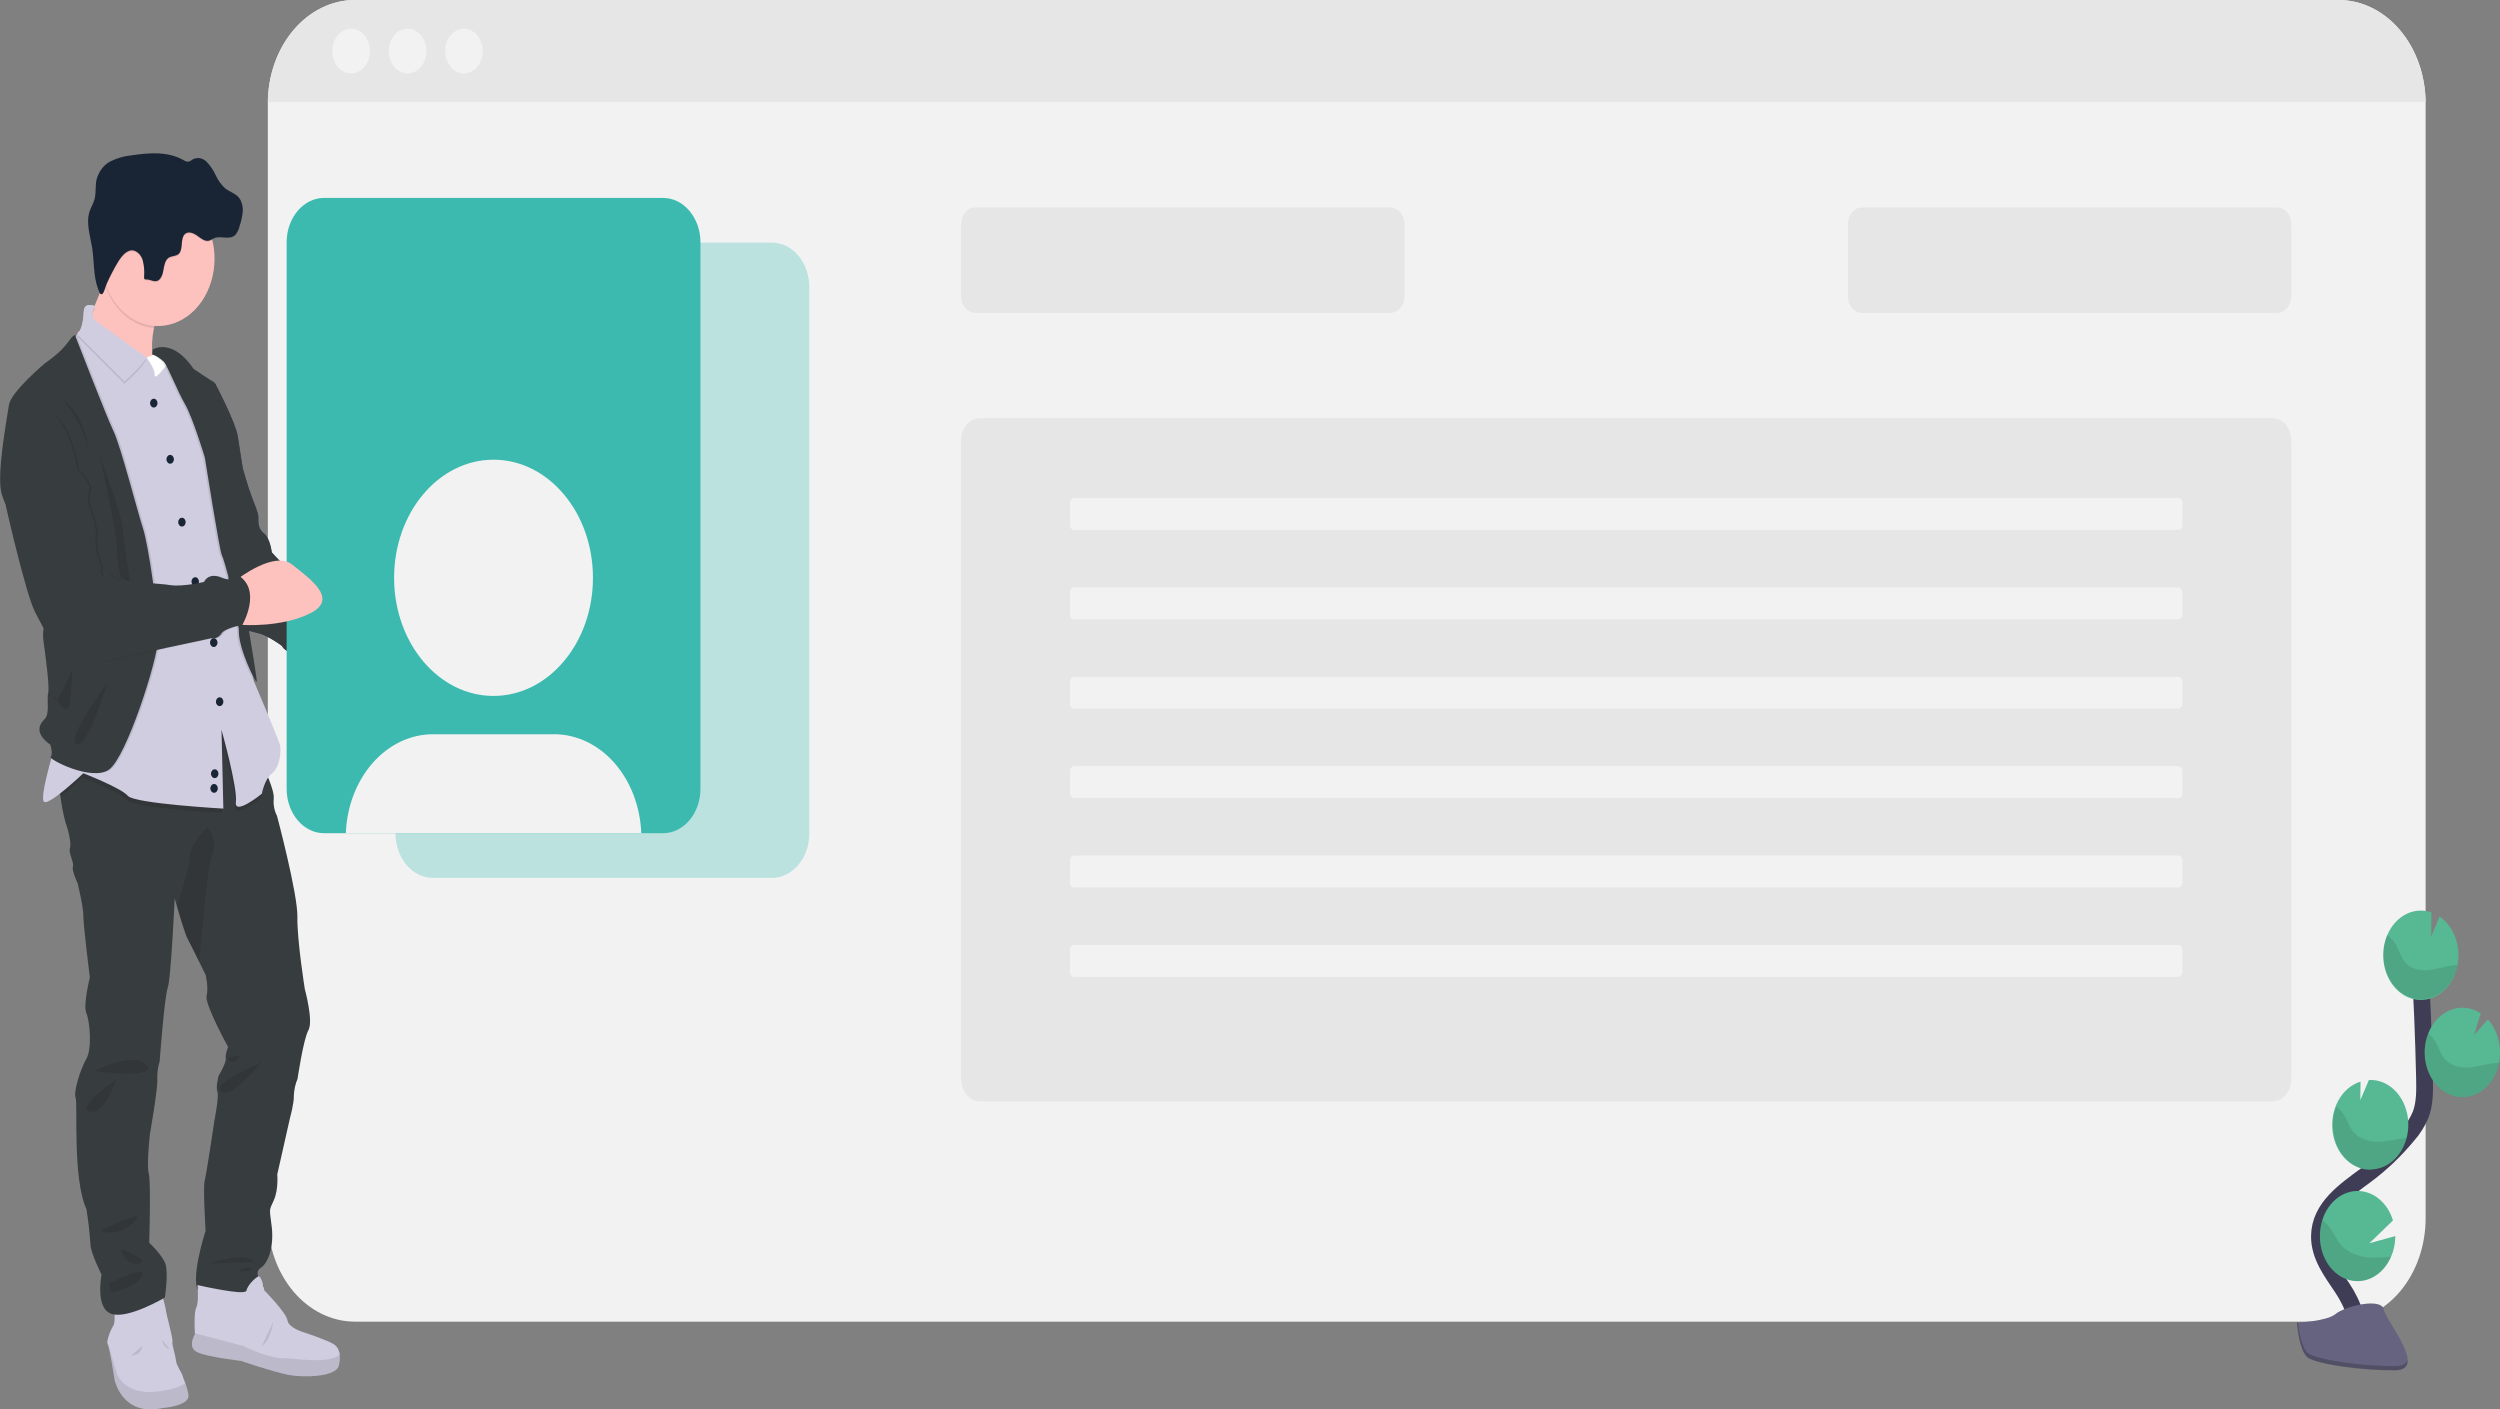 <svg width="596" height="336" viewBox="0 0 596 336" fill="none" xmlns="http://www.w3.org/2000/svg">
<rect x="0" y="0" width="596" height="336" fill="#808080" stroke="none"/>
<g clip-path="url(#clip0)">
<path d="M578.268 24.354V290.435C578.268 293.672 577.731 296.876 576.689 299.866C575.646 302.856 574.118 305.572 572.192 307.861C570.266 310.149 567.979 311.964 565.463 313.203C562.946 314.441 560.249 315.078 557.525 315.078H84.594C79.092 315.078 73.816 312.482 69.926 307.861C66.036 303.239 63.851 296.971 63.851 290.435V24.354C63.918 17.87 66.133 11.678 70.015 7.12C73.898 2.561 79.135 0.004 84.594 0H557.525C562.983 0.004 568.221 2.561 572.103 7.12C575.986 11.678 578.2 17.87 578.268 24.354V24.354Z" fill="#F2F2F2"/>
<path opacity="0.3" d="M184.018 57.84H103.197C100.833 57.843 98.567 58.959 96.896 60.946C95.225 62.933 94.286 65.626 94.286 68.434V198.705C94.288 201.513 95.228 204.206 96.9 206.191C98.573 208.176 100.84 209.291 103.204 209.291H184.018C185.189 209.292 186.349 209.019 187.431 208.488C188.513 207.956 189.497 207.177 190.325 206.194C191.154 205.211 191.812 204.043 192.26 202.758C192.709 201.474 192.941 200.096 192.942 198.705V68.434C192.942 67.043 192.711 65.664 192.262 64.379C191.814 63.093 191.156 61.925 190.328 60.941C189.499 59.957 188.515 59.177 187.432 58.645C186.35 58.113 185.189 57.84 184.018 57.84Z" fill="#3CBAB0"/>
<path d="M578.268 24.354H63.851C63.918 17.87 66.133 11.678 70.015 7.12C73.898 2.561 79.135 0.004 84.594 0H557.525C562.983 0.004 568.221 2.561 572.103 7.12C575.986 11.678 578.2 17.87 578.268 24.354V24.354Z" fill="#E6E6E6"/>
<path d="M83.71 17.504C86.186 17.504 88.194 15.119 88.194 12.177C88.194 9.235 86.186 6.85 83.71 6.85C81.233 6.85 79.225 9.235 79.225 12.177C79.225 15.119 81.233 17.504 83.71 17.504Z" fill="#F2F2F2"/>
<path d="M97.163 17.504C99.639 17.504 101.647 15.119 101.647 12.177C101.647 9.235 99.639 6.85 97.163 6.85C94.686 6.85 92.678 9.235 92.678 12.177C92.678 15.119 94.686 17.504 97.163 17.504Z" fill="#F2F2F2"/>
<path d="M110.616 17.504C113.092 17.504 115.1 15.119 115.1 12.177C115.1 9.235 113.092 6.85 110.616 6.85C108.139 6.85 106.131 9.235 106.131 12.177C106.131 15.119 108.139 17.504 110.616 17.504Z" fill="#F2F2F2"/>
<path d="M331.476 49.469H232.487C230.633 49.469 229.13 51.254 229.13 53.457V70.596C229.13 72.798 230.633 74.584 232.487 74.584H331.476C333.33 74.584 334.832 72.798 334.832 70.596V53.457C334.832 51.254 333.33 49.469 331.476 49.469Z" fill="#E6E6E6"/>
<path d="M542.88 49.469H443.892C442.038 49.469 440.535 51.254 440.535 53.457V70.596C440.535 72.798 442.038 74.584 443.892 74.584H542.88C544.734 74.584 546.237 72.798 546.237 70.596V53.457C546.237 51.254 544.734 49.469 542.88 49.469Z" fill="#E6E6E6"/>
<path d="M541.746 99.699H233.621C231.141 99.699 229.13 102.087 229.13 105.034V257.23C229.13 260.177 231.141 262.565 233.621 262.565H541.746C544.226 262.565 546.237 260.177 546.237 257.23V105.034C546.237 102.087 544.226 99.699 541.746 99.699Z" fill="#E6E6E6"/>
<path d="M519.318 118.725H256.049C255.511 118.725 255.075 119.243 255.075 119.882V125.179C255.075 125.818 255.511 126.336 256.049 126.336H519.318C519.856 126.336 520.292 125.818 520.292 125.179V119.882C520.292 119.243 519.856 118.725 519.318 118.725Z" fill="#F2F2F2"/>
<path d="M519.318 140.035H256.049C255.511 140.035 255.075 140.553 255.075 141.192V146.489C255.075 147.128 255.511 147.645 256.049 147.645H519.318C519.856 147.645 520.292 147.128 520.292 146.489V141.192C520.292 140.553 519.856 140.035 519.318 140.035Z" fill="#F2F2F2"/>
<path d="M519.318 161.345H256.049C255.511 161.345 255.075 161.862 255.075 162.501V167.798C255.075 168.437 255.511 168.955 256.049 168.955H519.318C519.856 168.955 520.292 168.437 520.292 167.798V162.501C520.292 161.862 519.856 161.345 519.318 161.345Z" fill="#F2F2F2"/>
<path d="M519.318 182.654H256.049C255.511 182.654 255.075 183.172 255.075 183.811V189.108C255.075 189.747 255.511 190.265 256.049 190.265H519.318C519.856 190.265 520.292 189.747 520.292 189.108V183.811C520.292 183.172 519.856 182.654 519.318 182.654Z" fill="#F2F2F2"/>
<path d="M519.318 203.964H256.049C255.511 203.964 255.075 204.482 255.075 205.121V210.418C255.075 211.057 255.511 211.574 256.049 211.574H519.318C519.856 211.574 520.292 211.057 520.292 210.418V205.121C520.292 204.482 519.856 203.964 519.318 203.964Z" fill="#F2F2F2"/>
<path d="M519.318 225.274H256.049C255.511 225.274 255.075 225.791 255.075 226.43V231.727C255.075 232.366 255.511 232.884 256.049 232.884H519.318C519.856 232.884 520.292 232.366 520.292 231.727V226.43C520.292 225.791 519.856 225.274 519.318 225.274Z" fill="#F2F2F2"/>
<path d="M100.564 155.56C97.291 157.037 89.674 157.204 86.272 157.197C85.247 157.197 84.606 157.197 84.606 157.197L82.435 151.945L84.606 147.562C84.606 147.562 86.599 146.915 89.245 146.344C93.152 145.507 98.495 144.822 101.045 146.732C105.318 149.868 104.837 153.635 100.564 155.56Z" fill="#FEC2BE"/>
<path opacity="0.1" d="M86.272 157.197C85.247 157.197 84.606 157.197 84.606 157.197L82.435 151.945L84.606 147.562C84.606 147.562 86.599 146.915 89.245 146.344C87.099 148.216 81.935 152.28 86.272 157.197Z" fill="black"/>
<path d="M50.301 92.697L51.262 91.38C51.262 91.38 56.195 100.665 56.714 104.166C57.233 107.667 57.893 111.693 57.893 111.693C57.893 111.693 59.174 116.259 59.955 118.261C60.737 120.263 61.506 122.203 61.576 123.078C61.647 123.954 61.282 125.879 62.858 127.104C64.433 128.33 64.779 131.671 64.779 131.671C64.779 131.671 70.378 138.155 73.325 138.33C76.272 138.505 84.754 140.256 84.459 142.006C84.165 143.756 87.995 144.807 89.539 145.241C91.083 145.674 79.59 150.933 86.298 157.676C86.298 157.676 82.025 158.726 81.583 159.959C81.141 161.192 76.644 159.259 76.644 159.259C76.644 159.259 75.689 156.55 72.371 156.375C69.052 156.2 67.361 154.442 67.361 154.183C67.361 153.924 64.043 151.732 62.198 151.139C60.353 150.545 57.925 150.264 57.848 149.655C57.771 149.046 46.797 92.743 46.797 92.743L50.301 92.697Z" fill="#4C4981"/>
<path d="M50.301 92.697L51.262 91.38C51.262 91.38 56.195 100.665 56.714 104.166C57.233 107.667 57.893 111.693 57.893 111.693C57.893 111.693 59.174 116.259 59.955 118.261C60.737 120.263 61.506 122.203 61.576 123.078C61.647 123.954 61.282 125.879 62.858 127.104C64.433 128.33 64.779 131.671 64.779 131.671C64.779 131.671 70.378 138.155 73.325 138.33C76.272 138.505 84.754 140.256 84.459 142.006C84.165 143.756 87.995 144.807 89.539 145.241C91.083 145.674 79.59 150.933 86.298 157.676C86.298 157.676 82.025 158.726 81.583 159.959C81.141 161.192 76.644 159.259 76.644 159.259C76.644 159.259 75.689 156.55 72.371 156.375C69.052 156.2 67.361 154.442 67.361 154.183C67.361 153.924 64.043 151.732 62.198 151.139C60.353 150.545 57.925 150.264 57.848 149.655C57.771 149.046 46.797 92.743 46.797 92.743L50.301 92.697Z" fill="#373C3F"/>
<path d="M38.822 335.665C29.097 337.834 27.323 328.968 27.323 328.968C27.323 328.968 26.112 321.083 25.67 320.497C25.613 320.384 25.576 320.257 25.563 320.126C25.55 319.995 25.56 319.862 25.593 319.736C25.855 318.399 26.341 317.139 27.021 316.03C27.63 315.177 27.13 311.631 27.13 311.631L38.405 308.214C38.885 309.48 39.256 310.801 39.514 312.156C39.622 313.404 41.282 319.051 41.115 319.835C40.949 320.619 41.833 323.054 41.941 324.303C42.05 325.551 43.434 327.392 43.549 328.047C43.733 328.638 43.947 329.215 44.19 329.775C44.488 330.641 44.728 331.534 44.907 332.446C45.401 335.201 38.822 335.665 38.822 335.665Z" fill="#D0CDE1"/>
<path opacity="0.1" d="M38.822 335.665C29.097 337.834 27.323 328.968 27.323 328.968C27.323 328.968 26.112 321.083 25.67 320.497C25.613 320.384 25.576 320.258 25.563 320.126C25.55 319.995 25.56 319.862 25.593 319.736L27.931 327.712C27.931 327.712 29.853 332.507 37.053 331.784C41.141 331.373 43.159 330.475 44.132 329.767C44.43 330.633 44.67 331.527 44.85 332.438C45.401 335.201 38.822 335.665 38.822 335.665Z" fill="black"/>
<path opacity="0.1" d="M31.25 323.184C31.25 323.184 33.684 323.252 33.85 320.901L31.25 323.184Z" fill="black"/>
<path d="M73.537 245.571C72.319 247.732 70.936 257.192 70.936 257.192C70.407 258.438 70.105 259.802 70.052 261.196C70.109 263.037 69.168 266.386 69.168 266.386L66.099 279.978C66.099 279.978 66.432 283.593 65.273 286.151C64.113 288.708 64.222 287.924 64.773 292.391C65.324 296.859 64.132 300.991 62.121 302.285C60.109 303.579 63.005 306.684 63.005 306.684C63.005 306.684 50.288 310.756 47.63 308.259C44.971 305.763 49.014 293.419 49.014 293.419C49.014 293.419 48.373 283.038 48.789 281.531C49.206 280.024 51.115 267.147 51.115 267.147C51.115 267.147 52.274 261.302 51.832 260.297C51.39 259.293 52.108 256.492 52.108 256.492C52.108 256.492 53.985 253.334 53.818 252.352C53.652 251.37 54.376 249.597 54.376 249.597C54.376 249.597 48.738 239.353 49.251 237.42C49.763 235.487 49.033 232.435 49.033 232.435C49.033 232.435 48.322 230.981 47.463 229.246C46.413 227.115 45.144 224.558 44.721 223.767C44.177 222.747 42.87 218.439 42.159 215.958C41.852 214.9 41.647 214.177 41.647 214.177C41.647 214.177 40.756 233.485 39.987 235.487C39.219 237.488 38.066 252.991 38.066 252.991C37.636 254.378 37.446 255.853 37.508 257.329C37.623 259.757 35.74 270.328 35.74 270.328C35.74 270.328 34.914 277.817 35.465 279.788C36.016 281.759 35.574 296.265 35.574 296.265C35.574 296.265 38.616 299.089 39.417 301.258C40.218 303.427 39.308 309.333 39.308 309.333C39.308 309.333 30.461 314.591 26.534 313.214C22.607 311.836 24.215 303.883 24.215 303.883C24.215 303.883 21.563 298.632 21.563 296.6C21.367 293.823 21.053 291.059 20.621 288.32C17.252 280.968 18.578 263.106 18.027 261.683C17.476 260.259 19.186 254.833 20.589 252.428C21.992 250.023 21.422 243.432 20.589 241.522C19.757 239.612 21.422 233.052 21.422 233.052C21.422 233.052 19.821 220.311 19.872 218.34C19.923 216.369 18.495 210.532 18.495 210.532C18.495 210.532 17.053 207.488 17.386 206.59C17.719 205.691 16.278 203.309 16.669 202.259C17.06 201.209 16.336 197.99 15.618 196.079C15.083 194.108 14.688 192.087 14.44 190.036C14.1 187.753 13.85 185.775 13.85 185.775L22.973 177.038L45.599 169.983L54.171 166.702L62.499 182.327C62.499 182.327 63.357 183.963 64.12 185.851C64.76 187.472 65.362 189.283 65.26 190.417C65.122 191.839 65.395 193.275 66.035 194.489C66.035 194.489 71.013 213.203 70.897 218.584C70.782 223.964 72.665 235.791 72.665 235.791C72.665 235.791 74.754 243.402 73.537 245.571Z" fill="#373C3F"/>
<path d="M39.866 93.352C39.513 93.177 15.464 81.38 18.776 79.036C20.743 77.643 23.165 71.745 24.817 67.125C25.977 63.906 26.739 61.303 26.739 61.303C26.739 61.303 46.041 57.232 39.135 71.288C38.045 73.442 37.225 75.772 36.701 78.207C34.747 87.781 39.699 93.177 39.866 93.352Z" fill="#FEC2BE"/>
<path opacity="0.1" d="M39.155 71.288C38.065 73.442 37.245 75.772 36.72 78.207C34.271 78.007 31.914 77.015 29.905 75.338C27.896 73.662 26.312 71.363 25.324 68.693C25.131 68.182 24.962 67.659 24.818 67.125C25.977 63.906 26.739 61.303 26.739 61.303C26.739 61.303 46.061 57.232 39.155 71.288Z" fill="black"/>
<path d="M51.147 61.699C51.148 65.375 50.085 68.939 48.136 71.794C46.188 74.648 43.472 76.621 40.444 77.379C37.417 78.137 34.262 77.636 31.509 75.959C28.756 74.282 26.572 71.531 25.324 68.168C24.563 66.132 24.172 63.927 24.177 61.699C24.175 57.837 25.348 54.104 27.479 51.187C29.611 48.271 32.557 46.367 35.776 45.827C38.995 45.287 42.27 46.147 44.998 48.248C47.726 50.349 49.723 53.55 50.622 57.262C50.973 58.704 51.15 60.198 51.147 61.699V61.699Z" fill="#FEC2BE"/>
<path opacity="0.1" d="M64.177 185.851C62.768 187.373 62.224 190.28 62.224 190.28C62.224 190.28 55.593 195.661 56.035 192.244C56.477 188.826 52.608 175.044 52.608 175.044L53.05 193.819C53.05 193.819 31.82 192.639 30.276 190.775C28.732 188.91 19.661 185.386 19.661 185.386C19.661 185.386 16.887 188.035 14.337 190.044C13.998 187.761 13.748 185.782 13.748 185.782L22.87 177.045L45.599 169.983L54.171 166.702L62.499 182.327C62.499 182.327 63.396 183.986 64.177 185.851Z" fill="black"/>
<path d="M64.856 184.367C63.088 185.683 62.422 189.222 62.422 189.222C62.422 189.222 55.791 194.61 56.233 191.193C56.675 187.776 52.806 173.993 52.806 173.993L53.248 192.769C53.248 192.769 32.025 191.589 30.474 189.724C28.924 187.86 19.866 184.344 19.866 184.344C19.866 184.344 12.011 191.833 10.577 191.193C9.142 190.554 13.139 177.799 13.139 177.799L17.226 103.215C17.226 103.215 16.124 81.022 17.784 80.231C18.038 80.109 18.273 79.933 18.475 79.713C19.571 78.549 19.898 76.182 19.994 74.188C20.103 71.829 22.755 73.008 22.755 73.008L21.211 75.375L34.907 85.269L35.029 85.353C35.563 85.021 36.113 84.726 36.675 84.47C37.886 83.914 39.501 83.389 40.557 83.907C41.143 84.256 41.642 84.781 42.005 85.429C42.787 86.824 43.413 88.333 43.87 89.919L48.802 99.919C48.802 99.919 51.365 113.185 51.365 113.71C51.365 114.235 52.14 126.313 53.024 127.63C53.908 128.946 54.792 135.507 54.459 137.478C54.126 139.449 55.01 146.808 55.01 146.808C58.661 150.347 60.538 162.433 60.538 162.433C60.538 162.433 66.304 175.964 66.727 177.54C67.15 179.115 66.624 183.05 64.856 184.367Z" fill="#D0CDE1"/>
<path opacity="0.1" d="M34.888 85.809C33.543 88.176 29.667 91.502 29.667 91.502L18.456 80.254C19.552 79.089 19.878 76.722 19.975 74.736C20.084 72.369 22.736 73.549 22.736 73.549L22.415 74.043C22.261 74.279 22.151 74.55 22.092 74.84C22.032 75.129 22.025 75.431 22.07 75.724C22.116 76.017 22.213 76.296 22.355 76.541C22.497 76.787 22.681 76.994 22.896 77.148L34.888 85.809Z" fill="black"/>
<path d="M34.888 85.254C33.543 87.621 29.667 90.939 29.667 90.939L18.456 79.721C19.552 78.556 19.878 76.19 19.975 74.196C20.084 71.836 22.736 73.016 22.736 73.016L22.415 73.511C22.261 73.746 22.151 74.017 22.092 74.307C22.032 74.597 22.025 74.898 22.07 75.191C22.116 75.484 22.213 75.763 22.355 76.008C22.497 76.254 22.681 76.461 22.896 76.616L34.888 85.254Z" fill="#D0CDE1"/>
<path opacity="0.1" d="M40.071 87.027C38.623 89.082 36.573 91.411 36.669 90.246C36.765 89.082 35.446 86.494 34.6 85.338C35.913 84.843 37.329 84.891 38.617 85.475C39.211 85.825 39.714 86.362 40.071 87.027V87.027Z" fill="#D0CDE1"/>
<path d="M40.288 86.236C38.841 88.29 36.791 90.627 36.887 89.455C36.983 88.283 35.798 86.411 34.965 85.239C36.176 84.683 37.79 84.165 38.847 84.683C39.435 85.04 39.932 85.575 40.288 86.236V86.236Z" fill="white"/>
<path d="M36.663 97.157C37.151 97.157 37.547 96.687 37.547 96.106C37.547 95.526 37.151 95.056 36.663 95.056C36.174 95.056 35.779 95.526 35.779 96.106C35.779 96.687 36.174 97.157 36.663 97.157Z" fill="#192534"/>
<path d="M43.37 125.529C43.858 125.529 44.254 125.059 44.254 124.479C44.254 123.899 43.858 123.429 43.37 123.429C42.882 123.429 42.486 123.899 42.486 124.479C42.486 125.059 42.882 125.529 43.37 125.529Z" fill="#192534"/>
<path d="M50.961 154.244C51.45 154.244 51.845 153.774 51.845 153.194C51.845 152.614 51.45 152.143 50.961 152.143C50.473 152.143 50.077 152.614 50.077 153.194C50.077 153.774 50.473 154.244 50.961 154.244Z" fill="#192534"/>
<path d="M51.186 185.501C51.674 185.501 52.07 185.03 52.07 184.45C52.07 183.87 51.674 183.4 51.186 183.4C50.697 183.4 50.301 183.87 50.301 184.45C50.301 185.03 50.697 185.501 51.186 185.501Z" fill="#192534"/>
<path d="M40.57 110.551C41.059 110.551 41.454 110.081 41.454 109.501C41.454 108.921 41.059 108.451 40.57 108.451C40.082 108.451 39.686 108.921 39.686 109.501C39.686 110.081 40.082 110.551 40.57 110.551Z" fill="#192534"/>
<path d="M46.541 139.708C47.029 139.708 47.425 139.237 47.425 138.657C47.425 138.077 47.029 137.607 46.541 137.607C46.053 137.607 45.657 138.077 45.657 138.657C45.657 139.237 46.053 139.708 46.541 139.708Z" fill="#192534"/>
<path d="M52.364 168.339C52.852 168.339 53.248 167.868 53.248 167.288C53.248 166.708 52.852 166.238 52.364 166.238C51.876 166.238 51.48 166.708 51.48 167.288C51.48 167.868 51.876 168.339 52.364 168.339Z" fill="#192534"/>
<path d="M51.038 189.001C51.526 189.001 51.922 188.531 51.922 187.951C51.922 187.371 51.526 186.901 51.038 186.901C50.55 186.901 50.154 187.371 50.154 187.951C50.154 188.531 50.55 189.001 51.038 189.001Z" fill="#192534"/>
<path opacity="0.1" d="M18.463 80.353C18.463 80.353 18.61 78.77 16.695 81.487C14.779 84.204 11.166 86.563 11.166 86.563C11.166 86.563 2.985 93.412 2.543 96.548C2.101 99.683 -0.551 113.36 0.846 117.911C2.242 122.462 12.928 144.266 12.928 144.266C12.928 144.266 10.128 148.209 10.794 152.844C11.461 157.478 12.268 163.879 11.896 165.279C11.525 166.68 12.338 170.18 11.089 171.406C9.84 172.631 8.527 174.732 12.415 177.54C12.415 177.54 13.152 179.899 12.486 180.424C11.819 180.949 22.287 186.383 26.413 183.469C30.538 180.554 37.989 157.463 38.136 152.265C38.283 147.067 35.849 130.027 34.523 126.001C33.197 121.975 29.219 106.297 27.521 102.796C25.823 99.295 18.463 80.353 18.463 80.353Z" fill="black"/>
<path d="M18.053 80.353C18.053 80.353 18.2 78.77 16.285 81.487C14.369 84.204 10.756 86.563 10.756 86.563C10.756 86.563 2.575 93.412 2.133 96.548C1.691 99.683 -0.961 113.36 0.436 117.911C1.832 122.462 12.524 144.266 12.524 144.266C12.524 144.266 9.725 148.216 10.365 152.844C11.006 157.471 11.845 163.879 11.473 165.279C11.102 166.68 11.915 170.18 10.666 171.406C9.417 172.631 8.104 174.732 11.992 177.54C11.992 177.54 12.729 179.899 12.063 180.424C11.397 180.949 21.864 186.383 25.99 183.469C30.115 180.554 37.566 157.463 37.713 152.265C37.861 147.067 35.426 130.027 34.1 126.001C32.774 121.975 28.783 106.358 27.085 102.85C25.388 99.341 18.053 80.353 18.053 80.353Z" fill="#373C3F"/>
<path opacity="0.1" d="M15.074 95.231C15.074 95.231 21.409 103.55 21.192 109.067C21.192 109.067 21.256 100.14 15.074 95.231Z" fill="black"/>
<path opacity="0.1" d="M23.818 108.892C23.818 109.159 28.091 128.071 27.873 130.43C27.656 132.79 29.123 139.799 29.123 139.799L31.115 139.19C31.115 139.19 29.565 129.471 29.27 125.879C28.975 122.287 23.818 108.892 23.818 108.892Z" fill="black"/>
<path opacity="0.1" d="M25.535 162.829C25.388 163.087 15.439 176.49 18.239 177.449C21.038 178.407 25.535 162.829 25.535 162.829Z" fill="black"/>
<path opacity="0.1" d="M17.355 159.411C17.137 159.586 13.376 169.046 12.934 166.505C12.492 163.963 16.176 173.423 16.778 166.421L17.355 159.411Z" fill="black"/>
<path opacity="0.1" d="M36.464 83.328C36.464 83.328 40.571 80.353 45.734 87.963C45.734 87.963 49.488 90.505 50.596 91.122C51.704 91.738 52.954 108.017 52.954 108.017C52.954 108.017 55.388 115.019 54.722 119.052C54.056 123.086 56.644 136.907 56.644 136.907C56.644 136.907 60.923 161.778 60.776 162.479C60.628 163.179 56.419 154.685 56.49 150.499C56.56 146.314 52.954 133.163 52.441 132.371C51.929 131.58 48.386 109.083 48.386 109.083C48.386 109.083 45.51 99.508 43.678 96.373C41.845 93.237 39.545 87.24 38.591 86.213C37.901 85.505 37.132 84.916 36.304 84.462L36.464 83.328Z" fill="black"/>
<path d="M36.406 83.328C36.406 83.328 41.013 80.353 46.176 87.963C46.176 87.963 49.93 90.505 51.038 91.122C52.147 91.738 53.396 108.017 53.396 108.017C53.396 108.017 55.83 115.019 55.164 119.052C54.498 123.086 57.086 136.907 57.086 136.907C57.086 136.907 61.365 161.778 61.218 162.479C61.07 163.179 56.868 154.685 56.938 150.484C57.009 146.283 53.402 133.147 52.89 132.356C52.377 131.564 48.834 109.067 48.834 109.067C48.834 109.067 45.958 99.524 44.12 96.373C42.281 93.222 39.987 87.24 39.033 86.213C38.214 85.448 37.291 84.856 36.304 84.462L36.406 83.328Z" fill="#373C3F"/>
<path opacity="0.1" d="M50.538 203.933C49.257 207.267 48.162 224.003 47.425 229.315C46.374 227.184 45.106 224.627 44.683 223.835C44.139 222.815 42.832 218.508 42.121 216.027C42.953 213.622 45.253 206.726 45.253 204.2C45.253 201.11 49.456 197.236 49.456 197.236C50.209 198.073 50.72 199.172 50.915 200.375C51.109 201.579 50.977 202.825 50.538 203.933V203.933Z" fill="black"/>
<path opacity="0.1" d="M22.351 255.351C22.351 255.351 32.076 250.426 34.952 253.905C37.829 257.383 22.351 255.351 22.351 255.351Z" fill="black"/>
<path opacity="0.1" d="M27.822 257.322C27.822 257.322 17.982 263.89 21.358 265.008C24.734 266.127 27.822 257.322 27.822 257.322Z" fill="black"/>
<path opacity="0.1" d="M57.227 251.606C57.227 251.606 53.031 251.941 54.632 252.923C56.234 253.905 57.227 251.606 57.227 251.606Z" fill="black"/>
<path opacity="0.1" d="M62.48 253.121C62.422 253.448 50.263 258.113 52.64 260.214C55.016 262.314 62.48 253.121 62.48 253.121Z" fill="black"/>
<path opacity="0.1" d="M23.818 293.312C25.644 292.977 35.817 287.399 31.832 291.402C30.769 292.555 29.461 293.343 28.049 293.679C26.637 294.016 25.174 293.889 23.818 293.312V293.312Z" fill="black"/>
<path opacity="0.1" d="M28.815 297.711C28.815 297.711 29.699 301.783 33.075 301.258C36.451 300.733 28.815 297.711 28.815 297.711Z" fill="black"/>
<path opacity="0.1" d="M25.996 305.984C26.605 305.786 33.85 301.844 34.011 303.701C34.171 305.558 27.105 308.754 26.554 307.772C26.233 307.249 26.04 306.63 25.996 305.984Z" fill="black"/>
<path opacity="0.1" d="M49.443 301.258C50.327 301.189 58.617 298.038 60.276 300.862L49.443 301.258Z" fill="black"/>
<path opacity="0.1" d="M56.951 303.092C56.951 303.092 58.393 301.57 59.828 302.331C61.263 303.092 56.951 303.092 56.951 303.092Z" fill="black"/>
<path opacity="0.1" d="M38.604 319.379C38.698 319.933 38.925 320.444 39.258 320.849C39.592 321.254 40.016 321.536 40.481 321.662L38.604 319.379Z" fill="black"/>
<path d="M80.776 325.543C80.225 328.237 72.486 328.496 68.783 327.773C65.081 327.05 57.393 324.424 57.393 324.424C57.393 324.424 49.328 323.511 46.951 322.324C44.574 321.137 46.451 318.123 46.451 318.123V317.841C46.394 316.745 46.233 312.757 46.804 311.684C47.444 310.444 47.079 306.357 47.079 306.357C47.079 306.357 58.521 308.982 58.738 307.734C58.956 306.486 60.731 304.69 61.557 304.317C62.383 303.944 62.998 307.605 62.998 307.605C62.998 307.605 68.194 312.856 68.527 314.759C68.86 316.662 72.505 317.651 72.505 317.651C72.505 317.651 78.034 319.485 79.469 320.406C79.886 320.64 80.245 320.997 80.512 321.443C80.779 321.89 80.945 322.411 80.993 322.955C81.056 323.827 80.982 324.704 80.776 325.543V325.543Z" fill="#D0CDE1"/>
<path opacity="0.1" d="M80.776 325.543C80.225 328.237 72.486 328.496 68.783 327.773C65.081 327.05 57.393 324.424 57.393 324.424C57.393 324.424 49.328 323.511 46.951 322.324C44.574 321.137 46.451 318.123 46.451 318.123V317.841L58.021 320.885C58.021 320.885 63.716 323.777 67.361 323.777C70.564 323.777 77.681 325.299 80.993 323.016C81.049 323.867 80.976 324.723 80.776 325.543V325.543Z" fill="black"/>
<path opacity="0.1" d="M65.132 315.177C65.132 315.177 64.581 319.508 62.371 320.954L65.132 315.177Z" fill="black"/>
<path opacity="0.1" d="M50.622 57.262C50.417 57.394 50.202 57.503 49.981 57.589C48.943 57.917 47.931 57.087 47.009 56.425C46.086 55.763 44.818 55.268 44.017 56.128C42.979 57.247 43.735 59.652 42.665 60.733C41.986 61.417 40.91 61.182 40.154 61.745C39.398 62.308 39.174 63.541 38.982 64.606C38.789 65.672 38.411 66.889 37.534 67.201C36.656 67.514 35.836 66.829 34.971 66.867C34.792 66.867 34.587 66.905 34.465 66.745C34.425 66.677 34.396 66.6 34.381 66.52C34.365 66.439 34.364 66.355 34.376 66.273C34.489 64.995 34.395 63.704 34.1 62.468C33.944 61.852 33.654 61.297 33.259 60.857C32.864 60.417 32.379 60.109 31.852 59.964C30.301 59.682 28.994 61.296 28.078 62.818C27.12 64.418 26.247 66.088 25.465 67.818C25.416 67.929 25.373 68.043 25.336 68.16C24.575 66.124 24.185 63.92 24.19 61.691C24.188 57.829 25.361 54.096 27.492 51.18C29.623 48.263 32.57 46.36 35.789 45.819C39.008 45.279 42.283 46.139 45.011 48.24C47.739 50.341 49.736 53.543 50.635 57.255L50.622 57.262Z" fill="black"/>
<path d="M28.066 62.559C28.982 61.037 30.282 59.431 31.839 59.713C32.364 59.857 32.847 60.166 33.239 60.606C33.631 61.046 33.917 61.602 34.068 62.217C34.368 63.452 34.464 64.744 34.35 66.022C34.326 66.189 34.358 66.362 34.44 66.501C34.562 66.654 34.767 66.631 34.946 66.623C35.811 66.623 36.675 67.255 37.508 66.958C38.341 66.661 38.79 65.436 38.963 64.363C39.136 63.29 39.353 62.08 40.135 61.501C40.916 60.923 41.961 61.174 42.646 60.481C43.709 59.401 42.96 57.003 43.998 55.877C44.799 55.025 46.073 55.512 46.989 56.174C47.906 56.836 48.911 57.696 49.962 57.338C50.305 57.19 50.641 57.02 50.968 56.828C52.608 56.067 54.735 57.346 56.093 56.014C56.584 55.434 56.935 54.709 57.111 53.913C57.484 52.841 57.736 51.715 57.861 50.565C57.977 49.405 57.708 48.236 57.111 47.307C56.234 46.075 54.754 45.785 53.633 44.864C52.722 44.017 51.965 42.958 51.41 41.752C50.855 40.545 50.123 39.466 49.251 38.563C48.808 38.119 48.271 37.828 47.698 37.722C47.125 37.616 46.539 37.699 46.003 37.962C45.679 38.229 45.32 38.43 44.94 38.555C44.526 38.563 44.12 38.431 43.767 38.175C39.923 36.029 35.471 36.409 31.269 37.048C29.575 37.213 27.913 37.691 26.342 38.464C25.56 38.859 24.859 39.449 24.286 40.195C23.714 40.941 23.283 41.825 23.024 42.787C22.678 44.309 22.941 46.006 22.531 47.52C22.249 48.556 21.672 49.438 21.346 50.451C20.455 53.221 21.525 56.265 21.986 59.18C22.479 62.369 22.23 65.816 23.37 68.83C23.594 69.424 23.844 70.459 24.408 70.071C24.824 69.781 25.228 68.1 25.465 67.574C26.244 65.841 27.112 64.165 28.066 62.559V62.559Z" fill="#192534"/>
<path opacity="0.1" d="M3.799 113.885L1.807 120.628C1.807 120.628 6.522 141.466 8.732 145.842C10.942 150.218 14.209 155.827 14.209 155.827C17.901 157.802 22.008 158.414 25.996 157.585C32.339 156.063 50.833 152.151 50.833 152.151C51.27 152.245 51.721 152.197 52.137 152.012C52.553 151.827 52.919 151.512 53.197 151.101C54.004 149.7 58.207 149 58.207 149C58.207 149 63.069 140.629 57.099 137.097C57.099 137.097 56.362 139.023 53.197 137.706C50.032 136.389 49.065 138.756 49.065 138.756C49.065 138.756 43.94 139.982 41.032 139.517C38.123 139.053 31.012 138.901 30.276 138.201C30.182 138.104 30.073 138.031 29.955 137.985C29.837 137.939 29.712 137.921 29.588 137.932C29.464 137.943 29.344 137.984 29.233 138.051C29.122 138.118 29.024 138.21 28.943 138.322C28.086 137.956 27.287 137.421 26.579 136.739C25.99 135.978 25.183 137.622 25.183 137.622C25.183 137.622 24.151 136.915 24.446 136.039C24.741 135.164 23.485 131.838 23.485 131.838C23.153 130.565 23.078 129.217 23.267 127.904C23.633 126.146 21.422 119.844 21.422 119.844C21.394 118.782 21.494 117.722 21.717 116.693C22.089 115.118 18.918 111.967 18.918 111.967C18.918 111.967 15.823 94.105 9.263 99.973C2.704 105.84 3.799 113.885 3.799 113.885Z" fill="black"/>
<path opacity="0.1" d="M51.262 142.075C51.185 142.691 49.565 145.119 50.154 145.575C50.743 146.032 51.704 145.75 50.795 147.158C49.885 148.566 49.988 150.659 50.577 150.393C51.166 150.127 52.127 146.983 52.127 145.75C51.984 144.483 51.693 143.246 51.262 142.075V142.075Z" fill="black"/>
<g opacity="0.1">
<path opacity="0.1" d="M34.068 60.694C33.913 60.081 33.623 59.526 33.23 59.088C32.836 58.65 32.352 58.343 31.826 58.198C30.269 57.917 28.969 59.53 28.053 61.052C27.094 62.652 26.221 64.322 25.439 66.052C25.202 66.577 24.798 68.252 24.382 68.541C23.818 68.937 23.568 67.894 23.344 67.3C22.204 64.294 22.454 60.839 21.96 57.65C21.561 55.797 21.245 53.919 21.012 52.026C20.839 54.309 21.595 56.722 21.96 59.051C22.454 62.239 22.204 65.695 23.344 68.708C23.568 69.294 23.818 70.337 24.382 69.941C24.798 69.652 25.202 67.978 25.439 67.453C26.221 65.722 27.094 64.052 28.053 62.453C28.969 60.93 30.269 59.317 31.826 59.599C32.352 59.743 32.836 60.05 33.23 60.488C33.623 60.927 33.913 61.481 34.068 62.095C34.248 62.731 34.349 63.395 34.369 64.066C34.447 62.93 34.345 61.786 34.068 60.694V60.694Z" fill="black"/>
<path opacity="0.1" d="M57.13 52.407C56.954 53.202 56.603 53.927 56.112 54.507C54.766 55.846 52.639 54.583 50.987 55.329C50.66 55.518 50.324 55.686 49.981 55.831C48.943 56.166 47.931 55.337 47.008 54.675C46.086 54.012 44.818 53.518 44.017 54.378C42.979 55.496 43.735 57.894 42.665 58.982C41.98 59.667 40.91 59.431 40.154 59.994C39.398 60.557 39.174 61.79 38.981 62.856C38.789 63.921 38.411 65.139 37.527 65.451C36.643 65.763 35.836 65.078 34.965 65.116C34.785 65.116 34.581 65.154 34.459 64.994C34.431 64.956 34.41 64.912 34.395 64.865C34.395 65.215 34.395 65.573 34.395 65.923C34.383 66.005 34.385 66.088 34.4 66.169C34.415 66.25 34.444 66.327 34.484 66.395C34.606 66.555 34.811 66.524 34.99 66.517C35.855 66.517 36.72 67.148 37.553 66.851C38.386 66.555 38.834 65.329 39.007 64.264C39.18 63.198 39.398 61.981 40.179 61.395C40.961 60.809 42.005 61.067 42.691 60.382C43.761 59.302 43.005 56.897 44.042 55.816C44.843 54.956 46.118 55.451 47.034 56.113C47.95 56.775 48.956 57.635 50.007 57.277C50.359 57.163 50.647 56.92 51.012 56.767C52.652 56.006 54.779 57.285 56.137 55.946C56.619 55.362 56.962 54.637 57.13 53.845C57.502 52.775 57.754 51.652 57.88 50.504C57.915 50.114 57.915 49.721 57.88 49.332C57.733 50.388 57.481 51.42 57.13 52.407V52.407Z" fill="black"/>
</g>
<path d="M158.073 47.186H77.252C72.327 47.186 68.335 51.929 68.335 57.78V188.042C68.335 193.893 72.327 198.636 77.252 198.636H158.073C162.998 198.636 166.99 193.893 166.99 188.042V57.78C166.99 51.929 162.998 47.186 158.073 47.186Z" fill="#3CBAB0"/>
<path d="M117.656 165.911C130.747 165.911 141.359 153.304 141.359 137.752C141.359 122.2 130.747 109.593 117.656 109.593C104.565 109.593 93.953 122.2 93.953 137.752C93.953 153.304 104.565 165.911 117.656 165.911Z" fill="#F2F2F2"/>
<path d="M152.877 198.636H82.448C82.687 192.285 84.979 186.288 88.846 181.893C92.713 177.498 97.859 175.045 103.21 175.044H132.115C137.467 175.045 142.612 177.498 146.479 181.893C150.346 186.288 152.638 192.285 152.877 198.636V198.636Z" fill="#F2F2F2"/>
<path d="M56.637 138.049C56.637 138.049 65.407 131.199 69.648 134.593C73.889 137.988 80.814 142.737 73.998 146.192C67.182 149.647 57.771 148.977 57.771 148.977L56.637 138.049Z" fill="#FEC2BE"/>
<path d="M3.357 113.885L1.396 120.628C1.396 120.628 6.111 141.466 8.322 145.842C10.532 150.218 13.748 155.827 13.748 155.827C17.44 157.802 21.546 158.414 25.535 157.585C31.877 156.063 50.372 152.151 50.372 152.151C50.809 152.245 51.259 152.197 51.675 152.012C52.092 151.827 52.458 151.512 52.736 151.101C53.543 149.693 57.771 148.977 57.771 148.977C57.771 148.977 62.633 140.606 56.663 137.074C56.663 137.074 55.926 139 52.761 137.683C49.597 136.367 48.629 138.733 48.629 138.733C48.629 138.733 43.472 139.959 40.596 139.495C37.72 139.03 30.577 138.878 29.84 138.178C29.654 137.982 29.41 137.881 29.161 137.898C28.913 137.916 28.68 138.049 28.514 138.269C27.657 137.903 26.858 137.368 26.15 136.686C25.561 135.925 24.753 137.569 24.753 137.569C24.753 137.569 23.722 136.861 24.017 135.986C24.311 135.111 23.056 131.785 23.056 131.785C22.723 130.512 22.649 129.164 22.838 127.85C23.203 126.092 20.993 119.791 20.993 119.791C20.965 118.729 21.064 117.668 21.288 116.64C21.659 115.065 18.488 111.914 18.488 111.914C18.488 111.914 15.394 94.052 8.834 99.919C2.274 105.787 3.357 113.885 3.357 113.885Z" fill="#373C3F"/>
<path d="M561.15 320.132C563.072 315.938 560.894 310.794 558.408 307.057C555.923 303.32 552.893 299.446 552.957 294.659C553.046 287.81 559.171 283.769 564.059 280.138C567.684 277.44 571.03 274.244 574.027 270.617C575.279 269.216 576.316 267.565 577.089 265.739C578.101 263.068 578.069 260.016 578.005 257.086C577.796 247.314 577.39 237.549 576.788 227.793" stroke="#3F3D56" stroke-width="4" stroke-miterlimit="10"/>
<path d="M586.083 227.26C586.015 225.471 585.568 223.731 584.785 222.201C584.001 220.672 582.905 219.401 581.599 218.508L579.587 223.241L579.645 217.511C578.685 217.174 577.685 217.033 576.685 217.092C574.916 217.196 573.212 217.921 571.788 219.175C570.365 220.429 569.286 222.155 568.688 224.137C568.09 226.118 567.999 228.266 568.427 230.308C568.855 232.351 569.783 234.197 571.093 235.614C572.404 237.031 574.038 237.955 575.79 238.269C577.542 238.584 579.333 238.274 580.937 237.381C582.542 236.487 583.887 235.049 584.804 233.248C585.721 231.446 586.168 229.363 586.09 227.26H586.083Z" fill="#57B894"/>
<path d="M570.048 299.553C569.155 301.665 567.696 303.364 565.901 304.383C564.106 305.403 562.077 305.684 560.132 305.183C558.188 304.681 556.439 303.426 555.161 301.615C553.883 299.804 553.148 297.539 553.072 295.177C553.008 293.698 553.207 292.22 553.655 290.839C554.299 288.799 555.455 287.043 556.965 285.807C558.476 284.571 560.269 283.915 562.103 283.928C563.937 283.94 565.724 284.62 567.222 285.876C568.721 287.133 569.859 288.904 570.484 290.953L564.866 296.387L571.041 294.682C571.046 296.377 570.705 298.048 570.048 299.553Z" fill="#57B894"/>
<path d="M565.609 278.814C563.374 279.004 561.16 278.194 559.403 276.542C557.646 274.891 556.473 272.518 556.115 269.89C555.757 267.263 556.239 264.571 557.467 262.345C558.696 260.119 560.581 258.52 562.752 257.862L562.707 262.261L564.744 257.474C567.123 257.342 569.448 258.337 571.209 260.242C572.969 262.147 574.021 264.804 574.132 267.63C574.244 270.456 573.406 273.219 571.802 275.31C570.199 277.402 567.962 278.651 565.583 278.784L565.609 278.814Z" fill="#57B894"/>
<path d="M587.435 261.561C586.257 261.627 585.08 261.416 583.971 260.942C582.861 260.467 581.842 259.738 580.969 258.795C580.097 257.853 579.39 256.715 578.888 255.447C578.386 254.18 578.099 252.807 578.044 251.408C577.988 250.009 578.165 248.611 578.565 247.293C578.964 245.975 579.578 244.763 580.372 243.727C581.165 242.691 582.123 241.851 583.19 241.254C584.256 240.658 585.412 240.317 586.59 240.251C588.271 240.152 589.941 240.622 591.407 241.606L589.818 246.773L593.092 243.044C594.843 244.949 595.886 247.601 595.994 250.419C596.038 251.409 595.96 252.401 595.763 253.364C595.315 255.621 594.259 257.642 592.756 259.121C591.253 260.601 589.385 261.457 587.435 261.561V261.561Z" fill="#57B894"/>
<path opacity="0.1" d="M584.872 230.106C582.797 230.38 580.779 231.141 578.697 231.301C576.615 231.461 574.328 230.86 573.008 228.934C572.297 227.899 571.945 226.59 571.349 225.456C570.778 224.407 569.999 223.539 569.081 222.929C568.537 224.277 568.238 225.745 568.203 227.239C568.168 228.733 568.398 230.219 568.878 231.6C569.358 232.981 570.077 234.227 570.989 235.257C571.9 236.287 572.984 237.077 574.17 237.577C575.355 238.076 576.616 238.274 577.87 238.157C579.124 238.041 580.343 237.612 581.449 236.899C582.554 236.185 583.521 235.204 584.286 234.018C585.051 232.832 585.598 231.468 585.891 230.015C585.551 230.038 585.212 230.061 584.872 230.106Z" fill="black"/>
<path opacity="0.1" d="M587.435 261.561C585.884 261.654 584.34 261.268 582.953 260.44C581.565 259.611 580.383 258.369 579.521 256.835C578.659 255.301 578.147 253.527 578.035 251.687C577.923 249.848 578.215 248.005 578.883 246.34C579.598 246.91 580.211 247.642 580.689 248.493C581.33 249.635 581.714 250.967 582.47 252.017C583.873 253.973 586.263 254.62 588.434 254.498C590.606 254.376 592.694 253.646 594.84 253.41C595.142 253.41 595.443 253.357 595.744 253.349C595.299 255.605 594.247 257.627 592.747 259.109C591.248 260.591 589.383 261.451 587.435 261.561Z" fill="black"/>
<path opacity="0.1" d="M565.609 278.814C564.072 278.908 562.541 278.53 561.163 277.718C559.784 276.905 558.605 275.685 557.738 274.175C556.871 272.664 556.346 270.914 556.214 269.093C556.081 267.272 556.345 265.441 556.98 263.776C557.728 264.353 558.38 265.091 558.902 265.952C559.6 267.117 560.036 268.471 560.823 269.552C562.335 271.554 564.885 272.261 567.185 272.2C569.485 272.14 571.554 271.493 573.77 271.287C573.229 273.388 572.155 275.24 570.694 276.587C569.233 277.935 567.457 278.712 565.609 278.814Z" fill="black"/>
<path opacity="0.1" d="M570.048 299.553C569.155 301.665 567.696 303.364 565.901 304.384C564.106 305.403 562.077 305.684 560.132 305.183C558.188 304.681 556.439 303.426 555.161 301.615C553.883 299.804 553.148 297.539 553.072 295.177C553.008 293.698 553.207 292.22 553.655 290.839C554.396 291.417 555.061 292.122 555.628 292.932C556.48 294.172 557.044 295.573 558.037 296.737C559.875 298.876 562.841 299.781 565.481 299.842C567.007 299.853 568.532 299.757 570.048 299.553V299.553Z" fill="black"/>
<path d="M547.595 315.299C547.595 315.299 554.693 315.04 556.826 313.237C558.959 311.433 567.717 309.264 568.274 312.164C568.831 315.063 578.94 326.624 570.926 326.669C562.912 326.715 552.31 325.193 550.176 323.625C548.043 322.057 547.595 315.299 547.595 315.299Z" fill="#656380"/>
<path opacity="0.2" d="M571.073 325.665C563.059 325.741 552.457 324.181 550.317 322.621C548.697 321.441 548.05 317.225 547.832 315.276H547.595C547.595 315.276 548.043 322.08 550.157 323.648C552.271 325.216 562.899 326.753 570.907 326.692C573.219 326.692 574.02 325.695 573.975 324.249C573.674 325.102 572.79 325.65 571.073 325.665Z" fill="black"/>
</g>
<defs>
<clipPath id="clip0">
<rect width="596" height="336" fill="white"/>
</clipPath>
</defs>
</svg>
